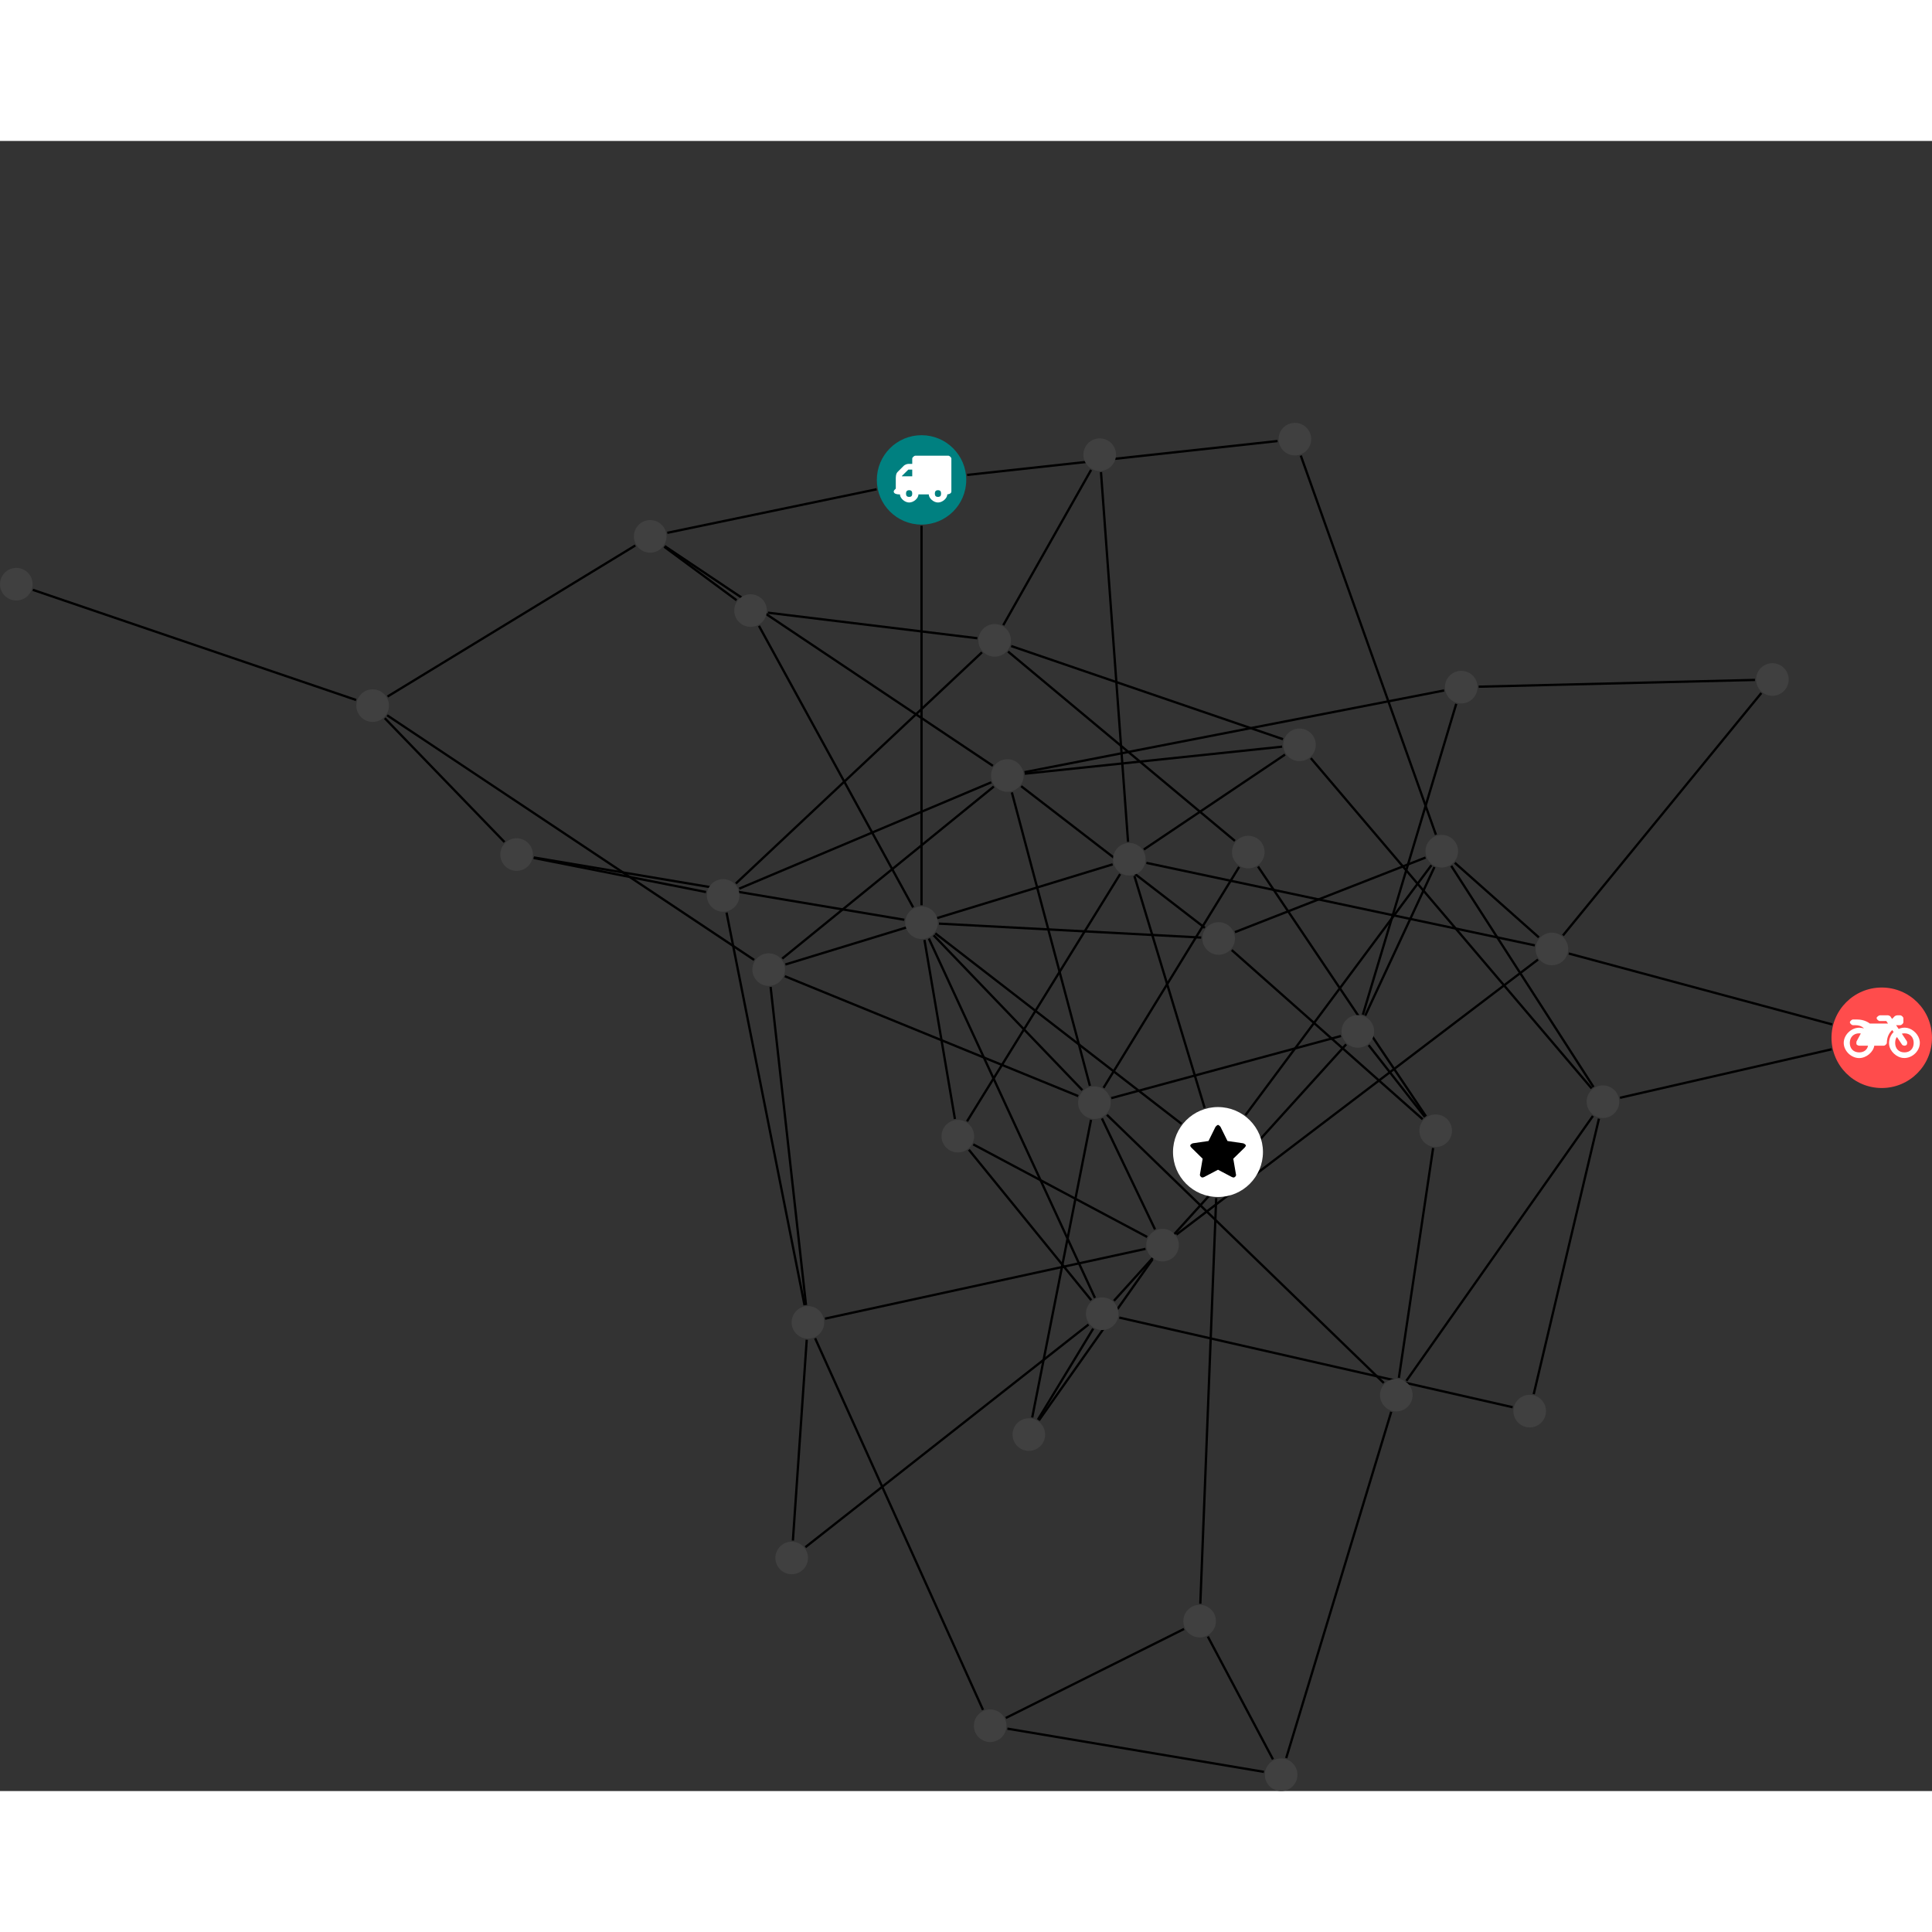 <?xml version="1.0" encoding="UTF-8"?>
<svg xmlns="http://www.w3.org/2000/svg" xmlns:xlink="http://www.w3.org/1999/xlink" width="334.028pt" height="334.028pt" viewBox="0.000 -48.737 334.028 285.291" version="1.1">
<rect x="0.000" y="-48.737" width="334.028" height="285.291" fill="#333333" stroke="none"/>
<defs>
<g>
<symbol overflow="visible" id="glyph0-0">
<path style="stroke:none;" d="M 1.422 -0.75 L 1.422 -7.922 L 3.562 -7.922 L 3.562 -0.891 L 1.422 -0.891 Z M 0.625 0 L 4.531 0 L 4.531 -8.812 L 0.438 -8.812 L 0.438 0 Z M 0.625 0 "/>
</symbol>
<symbol overflow="visible" id="glyph0-1">
<path style="stroke:none;" d="M 3.375 -0.844 C 3.375 -0.453 3.234 -0.266 2.844 -0.266 C 2.469 -0.266 2.297 -0.453 2.297 -0.844 C 2.297 -1.219 2.469 -1.422 2.844 -1.422 C 3.234 -1.422 3.375 -1.219 3.375 -0.844 Z M 1.594 -3.688 L 1.594 -3.859 C 1.594 -3.875 1.578 -3.875 1.594 -3.891 L 2.688 -4.969 C 2.703 -5 2.656 -4.984 2.688 -4.984 L 3.375 -4.984 L 3.375 -3.828 L 1.594 -3.828 Z M 8.359 -0.844 C 8.359 -0.453 8.219 -0.266 7.828 -0.266 C 7.453 -0.266 7.281 -0.453 7.281 -0.844 C 7.281 -1.219 7.453 -1.422 7.828 -1.422 C 8.219 -1.422 8.359 -1.219 8.359 -0.844 Z M 10.141 -6.891 C 10.141 -7.094 9.812 -7.391 9.609 -7.391 L 3.922 -7.391 C 3.719 -7.391 3.375 -7.094 3.375 -6.891 L 3.375 -5.969 L 2.672 -5.969 C 2.469 -5.969 2.078 -5.812 1.938 -5.672 L 0.844 -4.578 C 0.531 -4.266 0.531 -3.734 0.531 -3.328 L 0.531 -1.688 C 0.516 -1.688 0.172 -1.391 0.172 -1.203 C 0.172 -0.781 0.781 -0.703 1.062 -0.703 L 1.25 -0.703 C 1.25 -0.047 2.062 0.703 2.844 0.703 C 3.641 0.703 4.453 -0.047 4.453 -0.703 L 6.234 -0.703 C 6.234 -0.047 7.047 0.703 7.828 0.703 C 8.625 0.703 9.438 -0.047 9.438 -0.703 C 9.547 -0.703 10.141 -0.781 10.141 -1.203 Z M 10.141 -6.891 "/>
</symbol>
<symbol overflow="visible" id="glyph0-2">
<path style="stroke:none;" d="M 12.969 -2.906 C 12.844 -3.984 11.859 -5.016 10.781 -5.219 C 10.234 -5.328 9.703 -5.219 9.328 -5.031 L 8.875 -5.688 L 9.609 -5.688 C 9.812 -5.688 10.141 -5.984 10.141 -6.188 L 10.141 -6.891 C 10.141 -7.094 9.812 -7.391 9.609 -7.391 L 9.047 -7.391 C 8.969 -7.391 8.734 -7.312 8.656 -7.25 L 8.188 -6.766 L 7.891 -7.203 C 7.828 -7.281 7.594 -7.391 7.484 -7.391 L 6.078 -7.391 C 5.906 -7.391 5.547 -7.125 5.516 -6.953 C 5.484 -6.734 5.828 -6.406 6.047 -6.406 L 7.188 -6.406 L 7.484 -5.969 L 4.344 -5.969 C 4.141 -6.125 3.375 -6.672 2.141 -6.672 L 1.422 -6.672 C 1.219 -6.672 0.891 -6.375 0.891 -6.188 C 0.891 -5.984 1.219 -5.688 1.422 -5.688 L 1.781 -5.688 C 2.484 -5.688 2.906 -5.516 3.281 -5.188 L 3.25 -5.141 C 3.078 -5.188 2.797 -5.25 2.5 -5.25 C 1.109 -5.25 -0.172 -4 -0.172 -2.625 C -0.172 -1.25 1.109 0 2.5 0 C 3.75 0 4.953 -1.062 5.109 -2.141 L 6.766 -2.141 C 6.969 -2.141 7.281 -2.438 7.281 -2.625 C 7.281 -3.609 7.688 -4.391 8.219 -4.844 L 8.453 -4.5 C 7.969 -4.062 7.578 -3.203 7.672 -2.359 C 7.781 -1.172 8.969 -0.094 10.141 -0.016 C 11.703 0.094 13.156 -1.344 12.969 -2.906 Z M 2.5 -0.984 C 1.516 -0.984 0.875 -1.641 0.875 -2.625 C 0.875 -3.594 1.516 -4.281 2.5 -4.281 C 2.672 -4.281 2.844 -4.234 2.781 -4.25 L 2.047 -2.891 C 2 -2.781 2 -2.469 2.047 -2.359 C 2.125 -2.25 2.375 -2.141 2.5 -2.141 L 4.031 -2.141 C 3.891 -1.453 3.344 -0.984 2.5 -0.984 Z M 10.328 -0.984 C 9.344 -0.984 8.719 -1.641 8.719 -2.625 C 8.719 -3.109 8.859 -3.469 9.031 -3.641 L 9.906 -2.328 C 9.969 -2.219 10.203 -2.141 10.328 -2.141 C 10.391 -2.141 10.594 -2.188 10.641 -2.234 C 10.812 -2.344 10.844 -2.75 10.734 -2.922 L 9.875 -4.219 C 9.859 -4.219 10.094 -4.281 10.328 -4.281 C 11.297 -4.281 11.922 -3.594 11.922 -2.625 C 11.922 -1.641 11.297 -0.984 10.328 -0.984 Z M 10.328 -0.984 "/>
</symbol>
<symbol overflow="visible" id="glyph0-3">
<path style="stroke:none;" d="M 9.438 -5.078 C 9.438 -5.25 9.078 -5.453 8.938 -5.469 L 6.266 -5.859 L 5.078 -8.266 C 5.031 -8.375 4.75 -8.641 4.625 -8.641 C 4.5 -8.641 4.234 -8.375 4.172 -8.266 L 2.984 -5.859 L 0.312 -5.469 C 0.172 -5.453 -0.172 -5.25 -0.172 -5.078 C -0.172 -4.969 -0.062 -4.781 0.016 -4.719 L 1.969 -2.797 L 1.5 -0.062 C 1.5 -0.016 1.5 0.016 1.5 0.047 C 1.5 0.203 1.75 0.453 1.906 0.453 C 1.984 0.453 2.188 0.406 2.25 0.359 L 4.625 -0.891 L 7 0.359 C 7.062 0.406 7.266 0.453 7.344 0.453 C 7.5 0.453 7.75 0.203 7.75 0.047 C 7.75 0.016 7.75 -0.016 7.734 -0.062 L 7.266 -2.797 L 9.234 -4.719 C 9.297 -4.781 9.438 -4.969 9.438 -5.078 Z M 9.438 -5.078 "/>
</symbol>
</g>
<clipPath id="clip1">
  <path d="M 203 204 L 226 204 L 226 236.555 L 203 236.555 Z M 203 204 "/>
</clipPath>
<clipPath id="clip2">
  <path d="M 216 165 L 247 165 L 247 236.555 L 216 236.555 Z M 216 165 "/>
</clipPath>
<clipPath id="clip3">
  <path d="M 168 220 L 225 220 L 225 236.555 L 168 236.555 Z M 168 220 "/>
</clipPath>
<clipPath id="clip4">
  <path d="M 218 230 L 225 230 L 225 236.555 L 218 236.555 Z M 218 230 "/>
</clipPath>
<clipPath id="clip5">
  <path d="M 316 97 L 334.027 97 L 334.027 116 L 316 116 Z M 316 97 "/>
</clipPath>
</defs>
<g id="surface1">
<path style="fill:none;stroke-width:0.399;stroke-linecap:butt;stroke-linejoin:miter;stroke:rgb(0%,0%,0%);stroke-opacity:1;stroke-miterlimit:10;" d="M -0.002 -7.93 L -0.002 -73.535 " transform="matrix(1,0,0,-1,159.326,9.867)"/>
<path style="fill:none;stroke-width:0.399;stroke-linecap:butt;stroke-linejoin:miter;stroke:rgb(0%,0%,0%);stroke-opacity:1;stroke-miterlimit:10;" d="M -7.763 -1.617 L -43.955 -9.149 " transform="matrix(1,0,0,-1,159.326,9.867)"/>
<path style="fill:none;stroke-width:0.399;stroke-linecap:butt;stroke-linejoin:miter;stroke:rgb(0%,0%,0%);stroke-opacity:1;stroke-miterlimit:10;" d="M 7.881 0.859 L 61.553 6.722 " transform="matrix(1,0,0,-1,159.326,9.867)"/>
<path style="fill:none;stroke-width:0.399;stroke-linecap:butt;stroke-linejoin:miter;stroke:rgb(0%,0%,0%);stroke-opacity:1;stroke-miterlimit:10;" d="M 14.963 -29.676 L 54.178 -62.41 " transform="matrix(1,0,0,-1,159.326,9.867)"/>
<path style="fill:none;stroke-width:0.399;stroke-linecap:butt;stroke-linejoin:miter;stroke:rgb(0%,0%,0%);stroke-opacity:1;stroke-miterlimit:10;" d="M 14.131 -25.117 L 29.319 1.734 " transform="matrix(1,0,0,-1,159.326,9.867)"/>
<path style="fill:none;stroke-width:0.399;stroke-linecap:butt;stroke-linejoin:miter;stroke:rgb(0%,0%,0%);stroke-opacity:1;stroke-miterlimit:10;" d="M 15.502 -28.723 L 62.494 -44.828 " transform="matrix(1,0,0,-1,159.326,9.867)"/>
<path style="fill:none;stroke-width:0.399;stroke-linecap:butt;stroke-linejoin:miter;stroke:rgb(0%,0%,0%);stroke-opacity:1;stroke-miterlimit:10;" d="M 10.447 -29.809 L -32.103 -69.778 " transform="matrix(1,0,0,-1,159.326,9.867)"/>
<path style="fill:none;stroke-width:0.399;stroke-linecap:butt;stroke-linejoin:miter;stroke:rgb(0%,0%,0%);stroke-opacity:1;stroke-miterlimit:10;" d="M 9.651 -27.375 L -26.56 -22.957 " transform="matrix(1,0,0,-1,159.326,9.867)"/>
<g clip-path="url(#clip1)" clip-rule="nonzero">
<path style="fill:none;stroke-width:0.399;stroke-linecap:butt;stroke-linejoin:miter;stroke:rgb(0%,0%,0%);stroke-opacity:1;stroke-miterlimit:10;" d="M 60.76 -221.207 L 49.498 -199.977 " transform="matrix(1,0,0,-1,159.326,9.867)"/>
</g>
<g clip-path="url(#clip2)" clip-rule="nonzero">
<path style="fill:none;stroke-width:0.399;stroke-linecap:butt;stroke-linejoin:miter;stroke:rgb(0%,0%,0%);stroke-opacity:1;stroke-miterlimit:10;" d="M 63.049 -220.985 L 81.209 -161.117 " transform="matrix(1,0,0,-1,159.326,9.867)"/>
</g>
<g clip-path="url(#clip3)" clip-rule="nonzero">
<path style="fill:none;stroke-width:0.399;stroke-linecap:butt;stroke-linejoin:miter;stroke:rgb(0%,0%,0%);stroke-opacity:1;stroke-miterlimit:10;" d="M 59.197 -223.371 L 14.846 -215.899 " transform="matrix(1,0,0,-1,159.326,9.867)"/>
</g>
<path style="fill:none;stroke-width:0.399;stroke-linecap:butt;stroke-linejoin:miter;stroke:rgb(0%,0%,0%);stroke-opacity:1;stroke-miterlimit:10;" d="M 157.436 -94.141 L 111.901 -81.883 " transform="matrix(1,0,0,-1,159.326,9.867)"/>
<path style="fill:none;stroke-width:0.399;stroke-linecap:butt;stroke-linejoin:miter;stroke:rgb(0%,0%,0%);stroke-opacity:1;stroke-miterlimit:10;" d="M 157.354 -98.438 L 120.756 -106.828 " transform="matrix(1,0,0,-1,159.326,9.867)"/>
<path style="fill:none;stroke-width:0.399;stroke-linecap:butt;stroke-linejoin:miter;stroke:rgb(0%,0%,0%);stroke-opacity:1;stroke-miterlimit:10;" d="M 19.139 -162.098 L 29.303 -110.637 " transform="matrix(1,0,0,-1,159.326,9.867)"/>
<path style="fill:none;stroke-width:0.399;stroke-linecap:butt;stroke-linejoin:miter;stroke:rgb(0%,0%,0%);stroke-opacity:1;stroke-miterlimit:10;" d="M 20.119 -162.477 L 29.678 -146.738 " transform="matrix(1,0,0,-1,159.326,9.867)"/>
<path style="fill:none;stroke-width:0.399;stroke-linecap:butt;stroke-linejoin:miter;stroke:rgb(0%,0%,0%);stroke-opacity:1;stroke-miterlimit:10;" d="M 20.295 -162.594 L 39.932 -134.77 " transform="matrix(1,0,0,-1,159.326,9.867)"/>
<path style="fill:none;stroke-width:0.399;stroke-linecap:butt;stroke-linejoin:miter;stroke:rgb(0%,0%,0%);stroke-opacity:1;stroke-miterlimit:10;" d="M -23.635 -85.809 L 27.096 -106.531 " transform="matrix(1,0,0,-1,159.326,9.867)"/>
<path style="fill:none;stroke-width:0.399;stroke-linecap:butt;stroke-linejoin:miter;stroke:rgb(0%,0%,0%);stroke-opacity:1;stroke-miterlimit:10;" d="M -24.084 -82.762 L 12.498 -53.012 " transform="matrix(1,0,0,-1,159.326,9.867)"/>
<path style="fill:none;stroke-width:0.399;stroke-linecap:butt;stroke-linejoin:miter;stroke:rgb(0%,0%,0%);stroke-opacity:1;stroke-miterlimit:10;" d="M -23.541 -83.781 L 33.041 -66.469 " transform="matrix(1,0,0,-1,159.326,9.867)"/>
<path style="fill:none;stroke-width:0.399;stroke-linecap:butt;stroke-linejoin:miter;stroke:rgb(0%,0%,0%);stroke-opacity:1;stroke-miterlimit:10;" d="M -26.092 -87.664 L -19.974 -142.656 " transform="matrix(1,0,0,-1,159.326,9.867)"/>
<path style="fill:none;stroke-width:0.399;stroke-linecap:butt;stroke-linejoin:miter;stroke:rgb(0%,0%,0%);stroke-opacity:1;stroke-miterlimit:10;" d="M -28.939 -82.992 L -92.388 -40.699 " transform="matrix(1,0,0,-1,159.326,9.867)"/>
<path style="fill:none;stroke-width:0.399;stroke-linecap:butt;stroke-linejoin:miter;stroke:rgb(0%,0%,0%);stroke-opacity:1;stroke-miterlimit:10;" d="M 29.111 -104.758 L 15.615 -54.028 " transform="matrix(1,0,0,-1,159.326,9.867)"/>
<path style="fill:none;stroke-width:0.399;stroke-linecap:butt;stroke-linejoin:miter;stroke:rgb(0%,0%,0%);stroke-opacity:1;stroke-miterlimit:10;" d="M 27.799 -105.5 L 2.092 -78.731 " transform="matrix(1,0,0,-1,159.326,9.867)"/>
<path style="fill:none;stroke-width:0.399;stroke-linecap:butt;stroke-linejoin:miter;stroke:rgb(0%,0%,0%);stroke-opacity:1;stroke-miterlimit:10;" d="M 31.467 -105.102 L 54.912 -66.914 " transform="matrix(1,0,0,-1,159.326,9.867)"/>
<path style="fill:none;stroke-width:0.399;stroke-linecap:butt;stroke-linejoin:miter;stroke:rgb(0%,0%,0%);stroke-opacity:1;stroke-miterlimit:10;" d="M 32.057 -109.774 L 79.92 -156.133 " transform="matrix(1,0,0,-1,159.326,9.867)"/>
<path style="fill:none;stroke-width:0.399;stroke-linecap:butt;stroke-linejoin:miter;stroke:rgb(0%,0%,0%);stroke-opacity:1;stroke-miterlimit:10;" d="M 32.803 -106.887 L 72.522 -96.141 " transform="matrix(1,0,0,-1,159.326,9.867)"/>
<path style="fill:none;stroke-width:0.399;stroke-linecap:butt;stroke-linejoin:miter;stroke:rgb(0%,0%,0%);stroke-opacity:1;stroke-miterlimit:10;" d="M 31.19 -110.399 L 40.369 -129.582 " transform="matrix(1,0,0,-1,159.326,9.867)"/>
<path style="fill:none;stroke-width:0.399;stroke-linecap:butt;stroke-linejoin:miter;stroke:rgb(0%,0%,0%);stroke-opacity:1;stroke-miterlimit:10;" d="M 48.944 -108.574 L 36.803 -68.473 " transform="matrix(1,0,0,-1,159.326,9.867)"/>
<path style="fill:none;stroke-width:0.399;stroke-linecap:butt;stroke-linejoin:miter;stroke:rgb(0%,0%,0%);stroke-opacity:1;stroke-miterlimit:10;" d="M 44.947 -111.328 L 2.385 -78.399 " transform="matrix(1,0,0,-1,159.326,9.867)"/>
<path style="fill:none;stroke-width:0.399;stroke-linecap:butt;stroke-linejoin:miter;stroke:rgb(0%,0%,0%);stroke-opacity:1;stroke-miterlimit:10;" d="M 50.944 -124.176 L 48.201 -194.297 " transform="matrix(1,0,0,-1,159.326,9.867)"/>
<path style="fill:none;stroke-width:0.399;stroke-linecap:butt;stroke-linejoin:miter;stroke:rgb(0%,0%,0%);stroke-opacity:1;stroke-miterlimit:10;" d="M 56.014 -109.809 L 88.151 -66.617 " transform="matrix(1,0,0,-1,159.326,9.867)"/>
<path style="fill:none;stroke-width:0.399;stroke-linecap:butt;stroke-linejoin:miter;stroke:rgb(0%,0%,0%);stroke-opacity:1;stroke-miterlimit:10;" d="M 17.803 -50.531 L 90.354 -36.403 " transform="matrix(1,0,0,-1,159.326,9.867)"/>
<path style="fill:none;stroke-width:0.399;stroke-linecap:butt;stroke-linejoin:miter;stroke:rgb(0%,0%,0%);stroke-opacity:1;stroke-miterlimit:10;" d="M 12.334 -49.43 L -44.404 -11.445 " transform="matrix(1,0,0,-1,159.326,9.867)"/>
<path style="fill:none;stroke-width:0.399;stroke-linecap:butt;stroke-linejoin:miter;stroke:rgb(0%,0%,0%);stroke-opacity:1;stroke-miterlimit:10;" d="M 17.229 -52.953 L 48.983 -77.445 " transform="matrix(1,0,0,-1,159.326,9.867)"/>
<path style="fill:none;stroke-width:0.399;stroke-linecap:butt;stroke-linejoin:miter;stroke:rgb(0%,0%,0%);stroke-opacity:1;stroke-miterlimit:10;" d="M 17.842 -50.793 L 62.346 -46.121 " transform="matrix(1,0,0,-1,159.326,9.867)"/>
<path style="fill:none;stroke-width:0.399;stroke-linecap:butt;stroke-linejoin:miter;stroke:rgb(0%,0%,0%);stroke-opacity:1;stroke-miterlimit:10;" d="M 12.061 -52.281 L -31.521 -70.668 " transform="matrix(1,0,0,-1,159.326,9.867)"/>
<path style="fill:none;stroke-width:0.399;stroke-linecap:butt;stroke-linejoin:miter;stroke:rgb(0%,0%,0%);stroke-opacity:1;stroke-miterlimit:10;" d="M 96.33 -35.75 L 144.092 -34.582 " transform="matrix(1,0,0,-1,159.326,9.867)"/>
<path style="fill:none;stroke-width:0.399;stroke-linecap:butt;stroke-linejoin:miter;stroke:rgb(0%,0%,0%);stroke-opacity:1;stroke-miterlimit:10;" d="M 92.447 -38.715 L 76.303 -92.461 " transform="matrix(1,0,0,-1,159.326,9.867)"/>
<path style="fill:none;stroke-width:0.399;stroke-linecap:butt;stroke-linejoin:miter;stroke:rgb(0%,0%,0%);stroke-opacity:1;stroke-miterlimit:10;" d="M 38.877 -66.211 L 106.033 -80.473 " transform="matrix(1,0,0,-1,159.326,9.867)"/>
<path style="fill:none;stroke-width:0.399;stroke-linecap:butt;stroke-linejoin:miter;stroke:rgb(0%,0%,0%);stroke-opacity:1;stroke-miterlimit:10;" d="M 35.705 -62.574 L 31.026 1.351 " transform="matrix(1,0,0,-1,159.326,9.867)"/>
<path style="fill:none;stroke-width:0.399;stroke-linecap:butt;stroke-linejoin:miter;stroke:rgb(0%,0%,0%);stroke-opacity:1;stroke-miterlimit:10;" d="M 38.432 -63.899 L 62.842 -47.488 " transform="matrix(1,0,0,-1,159.326,9.867)"/>
<path style="fill:none;stroke-width:0.399;stroke-linecap:butt;stroke-linejoin:miter;stroke:rgb(0%,0%,0%);stroke-opacity:1;stroke-miterlimit:10;" d="M 34.338 -68.149 L 7.865 -110.899 " transform="matrix(1,0,0,-1,159.326,9.867)"/>
<path style="fill:none;stroke-width:0.399;stroke-linecap:butt;stroke-linejoin:miter;stroke:rgb(0%,0%,0%);stroke-opacity:1;stroke-miterlimit:10;" d="M 87.213 -110.024 L 58.178 -66.848 " transform="matrix(1,0,0,-1,159.326,9.867)"/>
<path style="fill:none;stroke-width:0.399;stroke-linecap:butt;stroke-linejoin:miter;stroke:rgb(0%,0%,0%);stroke-opacity:1;stroke-miterlimit:10;" d="M 86.639 -110.528 L 53.631 -81.285 " transform="matrix(1,0,0,-1,159.326,9.867)"/>
<path style="fill:none;stroke-width:0.399;stroke-linecap:butt;stroke-linejoin:miter;stroke:rgb(0%,0%,0%);stroke-opacity:1;stroke-miterlimit:10;" d="M 88.451 -115.512 L 82.529 -155.246 " transform="matrix(1,0,0,-1,159.326,9.867)"/>
<path style="fill:none;stroke-width:0.399;stroke-linecap:butt;stroke-linejoin:miter;stroke:rgb(0%,0%,0%);stroke-opacity:1;stroke-miterlimit:10;" d="M 87.037 -110.153 L 77.299 -97.727 " transform="matrix(1,0,0,-1,159.326,9.867)"/>
<path style="fill:none;stroke-width:0.399;stroke-linecap:butt;stroke-linejoin:miter;stroke:rgb(0%,0%,0%);stroke-opacity:1;stroke-miterlimit:10;" d="M -20.076 -184.52 L 28.873 -146.024 " transform="matrix(1,0,0,-1,159.326,9.867)"/>
<path style="fill:none;stroke-width:0.399;stroke-linecap:butt;stroke-linejoin:miter;stroke:rgb(0%,0%,0%);stroke-opacity:1;stroke-miterlimit:10;" d="M -22.24 -183.375 L -19.849 -148.664 " transform="matrix(1,0,0,-1,159.326,9.867)"/>
<path style="fill:none;stroke-width:0.399;stroke-linecap:butt;stroke-linejoin:miter;stroke:rgb(0%,0%,0%);stroke-opacity:1;stroke-miterlimit:10;" d="M 1.268 -79.293 L 29.979 -141.418 " transform="matrix(1,0,0,-1,159.326,9.867)"/>
<path style="fill:none;stroke-width:0.399;stroke-linecap:butt;stroke-linejoin:miter;stroke:rgb(0%,0%,0%);stroke-opacity:1;stroke-miterlimit:10;" d="M -2.974 -76.051 L -67.033 -65.278 " transform="matrix(1,0,0,-1,159.326,9.867)"/>
<path style="fill:none;stroke-width:0.399;stroke-linecap:butt;stroke-linejoin:miter;stroke:rgb(0%,0%,0%);stroke-opacity:1;stroke-miterlimit:10;" d="M 3.014 -76.715 L 48.358 -79.125 " transform="matrix(1,0,0,-1,159.326,9.867)"/>
<path style="fill:none;stroke-width:0.399;stroke-linecap:butt;stroke-linejoin:miter;stroke:rgb(0%,0%,0%);stroke-opacity:1;stroke-miterlimit:10;" d="M 0.506 -79.528 L 5.772 -110.492 " transform="matrix(1,0,0,-1,159.326,9.867)"/>
<path style="fill:none;stroke-width:0.399;stroke-linecap:butt;stroke-linejoin:miter;stroke:rgb(0%,0%,0%);stroke-opacity:1;stroke-miterlimit:10;" d="M -1.451 -73.906 L -28.107 -25.238 " transform="matrix(1,0,0,-1,159.326,9.867)"/>
<path style="fill:none;stroke-width:0.399;stroke-linecap:butt;stroke-linejoin:miter;stroke:rgb(0%,0%,0%);stroke-opacity:1;stroke-miterlimit:10;" d="M 34.186 -144.828 L 102.201 -160.328 " transform="matrix(1,0,0,-1,159.326,9.867)"/>
<path style="fill:none;stroke-width:0.399;stroke-linecap:butt;stroke-linejoin:miter;stroke:rgb(0%,0%,0%);stroke-opacity:1;stroke-miterlimit:10;" d="M 29.338 -141.817 L 8.182 -115.809 " transform="matrix(1,0,0,-1,159.326,9.867)"/>
<path style="fill:none;stroke-width:0.399;stroke-linecap:butt;stroke-linejoin:miter;stroke:rgb(0%,0%,0%);stroke-opacity:1;stroke-miterlimit:10;" d="M 33.268 -141.922 L 73.412 -97.59 " transform="matrix(1,0,0,-1,159.326,9.867)"/>
<path style="fill:none;stroke-width:0.399;stroke-linecap:butt;stroke-linejoin:miter;stroke:rgb(0%,0%,0%);stroke-opacity:1;stroke-miterlimit:10;" d="M -72.103 -62.61 L -92.803 -41.196 " transform="matrix(1,0,0,-1,159.326,9.867)"/>
<path style="fill:none;stroke-width:0.399;stroke-linecap:butt;stroke-linejoin:miter;stroke:rgb(0%,0%,0%);stroke-opacity:1;stroke-miterlimit:10;" d="M -67.049 -65.363 L -37.264 -71.254 " transform="matrix(1,0,0,-1,159.326,9.867)"/>
<path style="fill:none;stroke-width:0.399;stroke-linecap:butt;stroke-linejoin:miter;stroke:rgb(0%,0%,0%);stroke-opacity:1;stroke-miterlimit:10;" d="M 45.385 -198.66 L 14.569 -214.051 " transform="matrix(1,0,0,-1,159.326,9.867)"/>
<path style="fill:none;stroke-width:0.399;stroke-linecap:butt;stroke-linejoin:miter;stroke:rgb(0%,0%,0%);stroke-opacity:1;stroke-miterlimit:10;" d="M -49.486 -11.336 L -92.322 -37.453 " transform="matrix(1,0,0,-1,159.326,9.867)"/>
<path style="fill:none;stroke-width:0.399;stroke-linecap:butt;stroke-linejoin:miter;stroke:rgb(0%,0%,0%);stroke-opacity:1;stroke-miterlimit:10;" d="M -44.482 -11.559 L -31.982 -20.797 " transform="matrix(1,0,0,-1,159.326,9.867)"/>
<path style="fill:none;stroke-width:0.399;stroke-linecap:butt;stroke-linejoin:miter;stroke:rgb(0%,0%,0%);stroke-opacity:1;stroke-miterlimit:10;" d="M 110.897 -78.762 L 145.197 -36.844 " transform="matrix(1,0,0,-1,159.326,9.867)"/>
<path style="fill:none;stroke-width:0.399;stroke-linecap:butt;stroke-linejoin:miter;stroke:rgb(0%,0%,0%);stroke-opacity:1;stroke-miterlimit:10;" d="M 106.729 -79.094 L 92.205 -66.199 " transform="matrix(1,0,0,-1,159.326,9.867)"/>
<path style="fill:none;stroke-width:0.399;stroke-linecap:butt;stroke-linejoin:miter;stroke:rgb(0%,0%,0%);stroke-opacity:1;stroke-miterlimit:10;" d="M 106.584 -82.926 L 44.072 -130.477 " transform="matrix(1,0,0,-1,159.326,9.867)"/>
<path style="fill:none;stroke-width:0.399;stroke-linecap:butt;stroke-linejoin:miter;stroke:rgb(0%,0%,0%);stroke-opacity:1;stroke-miterlimit:10;" d="M 65.569 4.207 L 88.936 -61.352 " transform="matrix(1,0,0,-1,159.326,9.867)"/>
<path style="fill:none;stroke-width:0.399;stroke-linecap:butt;stroke-linejoin:miter;stroke:rgb(0%,0%,0%);stroke-opacity:1;stroke-miterlimit:10;" d="M 54.182 -78.188 L 87.139 -65.293 " transform="matrix(1,0,0,-1,159.326,9.867)"/>
<path style="fill:none;stroke-width:0.399;stroke-linecap:butt;stroke-linejoin:miter;stroke:rgb(0%,0%,0%);stroke-opacity:1;stroke-miterlimit:10;" d="M -153.654 -19.004 L -97.756 -38.051 " transform="matrix(1,0,0,-1,159.326,9.867)"/>
<path style="fill:none;stroke-width:0.399;stroke-linecap:butt;stroke-linejoin:miter;stroke:rgb(0%,0%,0%);stroke-opacity:1;stroke-miterlimit:10;" d="M 83.822 -155.762 L 116.076 -109.969 " transform="matrix(1,0,0,-1,159.326,9.867)"/>
<path style="fill:none;stroke-width:0.399;stroke-linecap:butt;stroke-linejoin:miter;stroke:rgb(0%,0%,0%);stroke-opacity:1;stroke-miterlimit:10;" d="M 67.303 -48.106 L 115.858 -105.203 " transform="matrix(1,0,0,-1,159.326,9.867)"/>
<path style="fill:none;stroke-width:0.399;stroke-linecap:butt;stroke-linejoin:miter;stroke:rgb(0%,0%,0%);stroke-opacity:1;stroke-miterlimit:10;" d="M -20.228 -142.696 L -33.713 -74.801 " transform="matrix(1,0,0,-1,159.326,9.867)"/>
<path style="fill:none;stroke-width:0.399;stroke-linecap:butt;stroke-linejoin:miter;stroke:rgb(0%,0%,0%);stroke-opacity:1;stroke-miterlimit:10;" d="M -18.396 -148.406 L 10.627 -212.649 " transform="matrix(1,0,0,-1,159.326,9.867)"/>
<path style="fill:none;stroke-width:0.399;stroke-linecap:butt;stroke-linejoin:miter;stroke:rgb(0%,0%,0%);stroke-opacity:1;stroke-miterlimit:10;" d="M -16.693 -145.012 L 38.721 -132.946 " transform="matrix(1,0,0,-1,159.326,9.867)"/>
<path style="fill:none;stroke-width:0.399;stroke-linecap:butt;stroke-linejoin:miter;stroke:rgb(0%,0%,0%);stroke-opacity:1;stroke-miterlimit:10;" d="M 91.584 -66.731 L 116.182 -104.965 " transform="matrix(1,0,0,-1,159.326,9.867)"/>
<path style="fill:none;stroke-width:0.399;stroke-linecap:butt;stroke-linejoin:miter;stroke:rgb(0%,0%,0%);stroke-opacity:1;stroke-miterlimit:10;" d="M 88.678 -66.93 L 76.709 -92.617 " transform="matrix(1,0,0,-1,159.326,9.867)"/>
<path style="fill:none;stroke-width:0.399;stroke-linecap:butt;stroke-linejoin:miter;stroke:rgb(0%,0%,0%);stroke-opacity:1;stroke-miterlimit:10;" d="M 105.842 -158.063 L 117.119 -110.438 " transform="matrix(1,0,0,-1,159.326,9.867)"/>
<path style="fill:none;stroke-width:0.399;stroke-linecap:butt;stroke-linejoin:miter;stroke:rgb(0%,0%,0%);stroke-opacity:1;stroke-miterlimit:10;" d="M 8.94 -114.883 L 39.006 -130.887 " transform="matrix(1,0,0,-1,159.326,9.867)"/>
<path style=" stroke:none;fill-rule:nonzero;fill:rgb(0%,50%,50%);fill-opacity:1;" d="M 167.055 9.867 C 167.055 5.598 163.594 2.137 159.324 2.137 C 155.059 2.137 151.598 5.598 151.598 9.867 C 151.598 14.137 155.059 17.594 159.324 17.594 C 163.594 17.594 167.055 14.137 167.055 9.867 Z M 167.055 9.867 "/>
<g style="fill:rgb(100%,100%,100%);fill-opacity:1;">
  <use xlink:href="#glyph0-1" x="154.344" y="13.07"/>
</g>
<path style=" stroke:none;fill-rule:nonzero;fill:rgb(25%,25%,25%);fill-opacity:1;" d="M 174.789 37.609 C 174.789 36.051 173.527 34.789 171.973 34.789 C 170.414 34.789 169.152 36.051 169.152 37.609 C 169.152 39.164 170.414 40.426 171.973 40.426 C 173.527 40.426 174.789 39.164 174.789 37.609 Z M 174.789 37.609 "/>
<g clip-path="url(#clip4)" clip-rule="nonzero">
<path style=" stroke:none;fill-rule:nonzero;fill:rgb(25%,25%,25%);fill-opacity:1;" d="M 224.316 233.734 C 224.316 232.18 223.055 230.918 221.5 230.918 C 219.941 230.918 218.68 232.18 218.68 233.734 C 218.68 235.293 219.941 236.555 221.5 236.555 C 223.055 236.555 224.316 235.293 224.316 233.734 Z M 224.316 233.734 "/>
</g>
<g clip-path="url(#clip5)" clip-rule="nonzero">
<path style=" stroke:none;fill-rule:nonzero;fill:rgb(100%,29.999%,29.999%);fill-opacity:1;" d="M 334.027 106.316 C 334.027 101.52 330.137 97.629 325.34 97.629 C 320.543 97.629 316.652 101.52 316.652 106.316 C 316.652 111.113 320.543 115.004 325.34 115.004 C 330.137 115.004 334.027 111.113 334.027 106.316 Z M 334.027 106.316 "/>
</g>
<g style="fill:rgb(100%,100%,100%);fill-opacity:1;">
  <use xlink:href="#glyph0-2" x="318.94" y="109.828"/>
</g>
<path style=" stroke:none;fill-rule:nonzero;fill:rgb(25%,25%,25%);fill-opacity:1;" d="M 180.695 174.922 C 180.695 173.367 179.434 172.105 177.879 172.105 C 176.324 172.105 175.062 173.367 175.062 174.922 C 175.062 176.477 176.324 177.738 177.879 177.738 C 179.434 177.738 180.695 176.477 180.695 174.922 Z M 180.695 174.922 "/>
<path style=" stroke:none;fill-rule:nonzero;fill:rgb(25%,25%,25%);fill-opacity:1;" d="M 135.719 94.531 C 135.719 92.977 134.457 91.715 132.898 91.715 C 131.344 91.715 130.082 92.977 130.082 94.531 C 130.082 96.086 131.344 97.348 132.898 97.348 C 134.457 97.348 135.719 96.086 135.719 94.531 Z M 135.719 94.531 "/>
<path style=" stroke:none;fill-rule:nonzero;fill:rgb(25%,25%,25%);fill-opacity:1;" d="M 192.031 117.539 C 192.031 115.984 190.77 114.723 189.215 114.723 C 187.656 114.723 186.395 115.984 186.395 117.539 C 186.395 119.098 187.656 120.359 189.215 120.359 C 190.77 120.359 192.031 119.098 192.031 117.539 Z M 192.031 117.539 "/>
<path style=" stroke:none;fill-rule:nonzero;fill:rgb(100%,100%,100%);fill-opacity:1;" d="M 218.355 126.074 C 218.355 121.777 214.875 118.297 210.578 118.297 C 206.285 118.297 202.805 121.777 202.805 126.074 C 202.805 130.367 206.285 133.848 210.578 133.848 C 214.875 133.848 218.355 130.367 218.355 126.074 Z M 218.355 126.074 "/>
<g style="fill:rgb(0%,0%,0%);fill-opacity:1;">
  <use xlink:href="#glyph0-3" x="205.958" y="130.023"/>
</g>
<path style=" stroke:none;fill-rule:nonzero;fill:rgb(25%,25%,25%);fill-opacity:1;" d="M 176.984 60.977 C 176.984 59.418 175.723 58.156 174.164 58.156 C 172.609 58.156 171.348 59.418 171.348 60.977 C 171.348 62.531 172.609 63.793 174.164 63.793 C 175.723 63.793 176.984 62.531 176.984 60.977 Z M 176.984 60.977 "/>
<path style=" stroke:none;fill-rule:nonzero;fill:rgb(25%,25%,25%);fill-opacity:1;" d="M 255.457 45.691 C 255.457 44.137 254.195 42.875 252.641 42.875 C 251.082 42.875 249.82 44.137 249.82 45.691 C 249.82 47.25 251.082 48.512 252.641 48.512 C 254.195 48.512 255.457 47.25 255.457 45.691 Z M 255.457 45.691 "/>
<path style=" stroke:none;fill-rule:nonzero;fill:rgb(25%,25%,25%);fill-opacity:1;" d="M 198.07 75.449 C 198.07 73.895 196.809 72.633 195.254 72.633 C 193.695 72.633 192.434 73.895 192.434 75.449 C 192.434 77.008 193.695 78.27 195.254 78.27 C 196.809 78.27 198.07 77.008 198.07 75.449 Z M 198.07 75.449 "/>
<path style=" stroke:none;fill-rule:nonzero;fill:rgb(25%,25%,25%);fill-opacity:1;" d="M 251.039 122.391 C 251.039 120.836 249.777 119.574 248.223 119.574 C 246.664 119.574 245.402 120.836 245.402 122.391 C 245.402 123.949 246.664 125.211 248.223 125.211 C 249.777 125.211 251.039 123.949 251.039 122.391 Z M 251.039 122.391 "/>
<path style=" stroke:none;fill-rule:nonzero;fill:rgb(25%,25%,25%);fill-opacity:1;" d="M 139.695 196.25 C 139.695 194.695 138.434 193.434 136.879 193.434 C 135.32 193.434 134.059 194.695 134.059 196.25 C 134.059 197.805 135.32 199.066 136.879 199.066 C 138.434 199.066 139.695 197.805 139.695 196.25 Z M 139.695 196.25 "/>
<path style=" stroke:none;fill-rule:nonzero;fill:rgb(25%,25%,25%);fill-opacity:1;" d="M 162.145 86.418 C 162.145 84.863 160.883 83.602 159.324 83.602 C 157.77 83.602 156.508 84.863 156.508 86.418 C 156.508 87.977 157.77 89.238 159.324 89.238 C 160.883 89.238 162.145 87.977 162.145 86.418 Z M 162.145 86.418 "/>
<path style=" stroke:none;fill-rule:nonzero;fill:rgb(25%,25%,25%);fill-opacity:1;" d="M 193.387 154.023 C 193.387 152.469 192.125 151.207 190.57 151.207 C 189.012 151.207 187.75 152.469 187.75 154.023 C 187.75 155.582 189.012 156.844 190.57 156.844 C 192.125 156.844 193.387 155.582 193.387 154.023 Z M 193.387 154.023 "/>
<path style=" stroke:none;fill-rule:nonzero;fill:rgb(25%,25%,25%);fill-opacity:1;" d="M 92.137 74.645 C 92.137 73.086 90.875 71.824 89.32 71.824 C 87.762 71.824 86.5 73.086 86.5 74.645 C 86.5 76.199 87.762 77.461 89.32 77.461 C 90.875 77.461 92.137 76.199 92.137 74.645 Z M 92.137 74.645 "/>
<path style=" stroke:none;fill-rule:nonzero;fill:rgb(25%,25%,25%);fill-opacity:1;" d="M 210.227 207.176 C 210.227 205.621 208.965 204.359 207.41 204.359 C 205.852 204.359 204.59 205.621 204.59 207.176 C 204.59 208.73 205.852 209.992 207.41 209.992 C 208.965 209.992 210.227 208.73 210.227 207.176 Z M 210.227 207.176 "/>
<path style=" stroke:none;fill-rule:nonzero;fill:rgb(25%,25%,25%);fill-opacity:1;" d="M 218.637 74.211 C 218.637 72.652 217.375 71.391 215.816 71.391 C 214.262 71.391 213 72.652 213 74.211 C 213 75.766 214.262 77.027 215.816 77.027 C 217.375 77.027 218.637 75.766 218.637 74.211 Z M 218.637 74.211 "/>
<path style=" stroke:none;fill-rule:nonzero;fill:rgb(25%,25%,25%);fill-opacity:1;" d="M 115.234 19.633 C 115.234 18.074 113.973 16.812 112.414 16.812 C 110.859 16.812 109.598 18.074 109.598 19.633 C 109.598 21.188 110.859 22.449 112.414 22.449 C 113.973 22.449 115.234 21.188 115.234 19.633 Z M 115.234 19.633 "/>
<path style=" stroke:none;fill-rule:nonzero;fill:rgb(25%,25%,25%);fill-opacity:1;" d="M 271.129 90.965 C 271.129 89.406 269.867 88.145 268.309 88.145 C 266.754 88.145 265.492 89.406 265.492 90.965 C 265.492 92.52 266.754 93.781 268.309 93.781 C 269.867 93.781 271.129 92.52 271.129 90.965 Z M 271.129 90.965 "/>
<path style=" stroke:none;fill-rule:nonzero;fill:rgb(25%,25%,25%);fill-opacity:1;" d="M 309.25 44.375 C 309.25 42.816 307.988 41.555 306.434 41.555 C 304.875 41.555 303.613 42.816 303.613 44.375 C 303.613 45.93 304.875 47.191 306.434 47.191 C 307.988 47.191 309.25 45.93 309.25 44.375 Z M 309.25 44.375 "/>
<path style=" stroke:none;fill-rule:nonzero;fill:rgb(25%,25%,25%);fill-opacity:1;" d="M 192.949 5.508 C 192.949 3.949 191.688 2.688 190.129 2.688 C 188.574 2.688 187.312 3.949 187.312 5.508 C 187.312 7.062 188.574 8.324 190.129 8.324 C 191.688 8.324 192.949 7.062 192.949 5.508 Z M 192.949 5.508 "/>
<path style=" stroke:none;fill-rule:nonzero;fill:rgb(25%,25%,25%);fill-opacity:1;" d="M 226.695 2.816 C 226.695 1.262 225.434 0 223.879 0 C 222.324 0 221.062 1.262 221.062 2.816 C 221.062 4.375 222.324 5.637 223.879 5.637 C 225.434 5.637 226.695 4.375 226.695 2.816 Z M 226.695 2.816 "/>
<path style=" stroke:none;fill-rule:nonzero;fill:rgb(25%,25%,25%);fill-opacity:1;" d="M 213.516 89.152 C 213.516 87.594 212.254 86.332 210.695 86.332 C 209.141 86.332 207.879 87.594 207.879 89.152 C 207.879 90.707 209.141 91.969 210.695 91.969 C 212.254 91.969 213.516 90.707 213.516 89.152 Z M 213.516 89.152 "/>
<path style=" stroke:none;fill-rule:nonzero;fill:rgb(25%,25%,25%);fill-opacity:1;" d="M 5.637 27.898 C 5.637 26.34 4.375 25.078 2.816 25.078 C 1.262 25.078 0 26.34 0 27.898 C 0 29.453 1.262 30.715 2.816 30.715 C 4.375 30.715 5.637 29.453 5.637 27.898 Z M 5.637 27.898 "/>
<path style=" stroke:none;fill-rule:nonzero;fill:rgb(25%,25%,25%);fill-opacity:1;" d="M 244.23 168.094 C 244.23 166.539 242.969 165.277 241.41 165.277 C 239.855 165.277 238.594 166.539 238.594 168.094 C 238.594 169.652 239.855 170.914 241.41 170.914 C 242.969 170.914 244.23 169.652 244.23 168.094 Z M 244.23 168.094 "/>
<path style=" stroke:none;fill-rule:nonzero;fill:rgb(25%,25%,25%);fill-opacity:1;" d="M 227.488 55.672 C 227.488 54.117 226.227 52.855 224.672 52.855 C 223.117 52.855 221.855 54.117 221.855 55.672 C 221.855 57.227 223.117 58.488 224.672 58.488 C 226.227 58.488 227.488 57.227 227.488 55.672 Z M 227.488 55.672 "/>
<path style=" stroke:none;fill-rule:nonzero;fill:rgb(25%,25%,25%);fill-opacity:1;" d="M 142.504 155.52 C 142.504 153.965 141.242 152.703 139.688 152.703 C 138.129 152.703 136.867 153.965 136.867 155.52 C 136.867 157.078 138.129 158.34 139.688 158.34 C 141.242 158.34 142.504 157.078 142.504 155.52 Z M 142.504 155.52 "/>
<path style=" stroke:none;fill-rule:nonzero;fill:rgb(25%,25%,25%);fill-opacity:1;" d="M 252.094 74.059 C 252.094 72.504 250.832 71.242 249.273 71.242 C 247.719 71.242 246.457 72.504 246.457 74.059 C 246.457 75.617 247.719 76.879 249.273 76.879 C 250.832 76.879 252.094 75.617 252.094 74.059 Z M 252.094 74.059 "/>
<path style=" stroke:none;fill-rule:nonzero;fill:rgb(25%,25%,25%);fill-opacity:1;" d="M 267.289 170.863 C 267.289 169.309 266.027 168.047 264.469 168.047 C 262.914 168.047 261.652 169.309 261.652 170.863 C 261.652 172.422 262.914 173.684 264.469 173.684 C 266.027 173.684 267.289 172.422 267.289 170.863 Z M 267.289 170.863 "/>
<path style=" stroke:none;fill-rule:nonzero;fill:rgb(25%,25%,25%);fill-opacity:1;" d="M 168.418 123.332 C 168.418 121.773 167.156 120.512 165.602 120.512 C 164.043 120.512 162.781 121.773 162.781 123.332 C 162.781 124.887 164.043 126.148 165.602 126.148 C 167.156 126.148 168.418 124.887 168.418 123.332 Z M 168.418 123.332 "/>
<path style=" stroke:none;fill-rule:nonzero;fill:rgb(25%,25%,25%);fill-opacity:1;" d="M 67.246 48.891 C 67.246 47.336 65.984 46.074 64.426 46.074 C 62.871 46.074 61.609 47.336 61.609 48.891 C 61.609 50.449 62.871 51.711 64.426 51.711 C 65.984 51.711 67.246 50.449 67.246 48.891 Z M 67.246 48.891 "/>
<path style=" stroke:none;fill-rule:nonzero;fill:rgb(25%,25%,25%);fill-opacity:1;" d="M 279.953 117.367 C 279.953 115.812 278.695 114.551 277.137 114.551 C 275.582 114.551 274.32 115.812 274.32 117.367 C 274.32 118.926 275.582 120.188 277.137 120.188 C 278.695 120.188 279.953 118.926 279.953 117.367 Z M 279.953 117.367 "/>
<path style=" stroke:none;fill-rule:nonzero;fill:rgb(25%,25%,25%);fill-opacity:1;" d="M 127.844 81.707 C 127.844 80.152 126.582 78.891 125.023 78.891 C 123.469 78.891 122.207 80.152 122.207 81.707 C 122.207 83.262 123.469 84.523 125.023 84.523 C 126.582 84.523 127.844 83.262 127.844 81.707 Z M 127.844 81.707 "/>
<path style=" stroke:none;fill-rule:nonzero;fill:rgb(25%,25%,25%);fill-opacity:1;" d="M 132.586 32.457 C 132.586 30.902 131.324 29.641 129.77 29.641 C 128.211 29.641 126.949 30.902 126.949 32.457 C 126.949 34.012 128.211 35.273 129.77 35.273 C 131.324 35.273 132.586 34.012 132.586 32.457 Z M 132.586 32.457 "/>
<path style=" stroke:none;fill-rule:nonzero;fill:rgb(25%,25%,25%);fill-opacity:1;" d="M 237.578 105.219 C 237.578 103.66 236.316 102.398 234.762 102.398 C 233.203 102.398 231.941 103.66 231.941 105.219 C 231.941 106.773 233.203 108.035 234.762 108.035 C 236.316 108.035 237.578 106.773 237.578 105.219 Z M 237.578 105.219 "/>
<path style=" stroke:none;fill-rule:nonzero;fill:rgb(25%,25%,25%);fill-opacity:1;" d="M 174.012 225.262 C 174.012 223.707 172.75 222.445 171.195 222.445 C 169.637 222.445 168.375 223.707 168.375 225.262 C 168.375 226.82 169.637 228.082 171.195 228.082 C 172.75 228.082 174.012 226.82 174.012 225.262 Z M 174.012 225.262 "/>
<path style=" stroke:none;fill-rule:nonzero;fill:rgb(25%,25%,25%);fill-opacity:1;" d="M 203.812 142.168 C 203.812 140.613 202.551 139.352 200.996 139.352 C 199.441 139.352 198.18 140.613 198.18 142.168 C 198.18 143.723 199.441 144.984 200.996 144.984 C 202.551 144.984 203.812 143.723 203.812 142.168 Z M 203.812 142.168 "/>
</g>
</svg>
